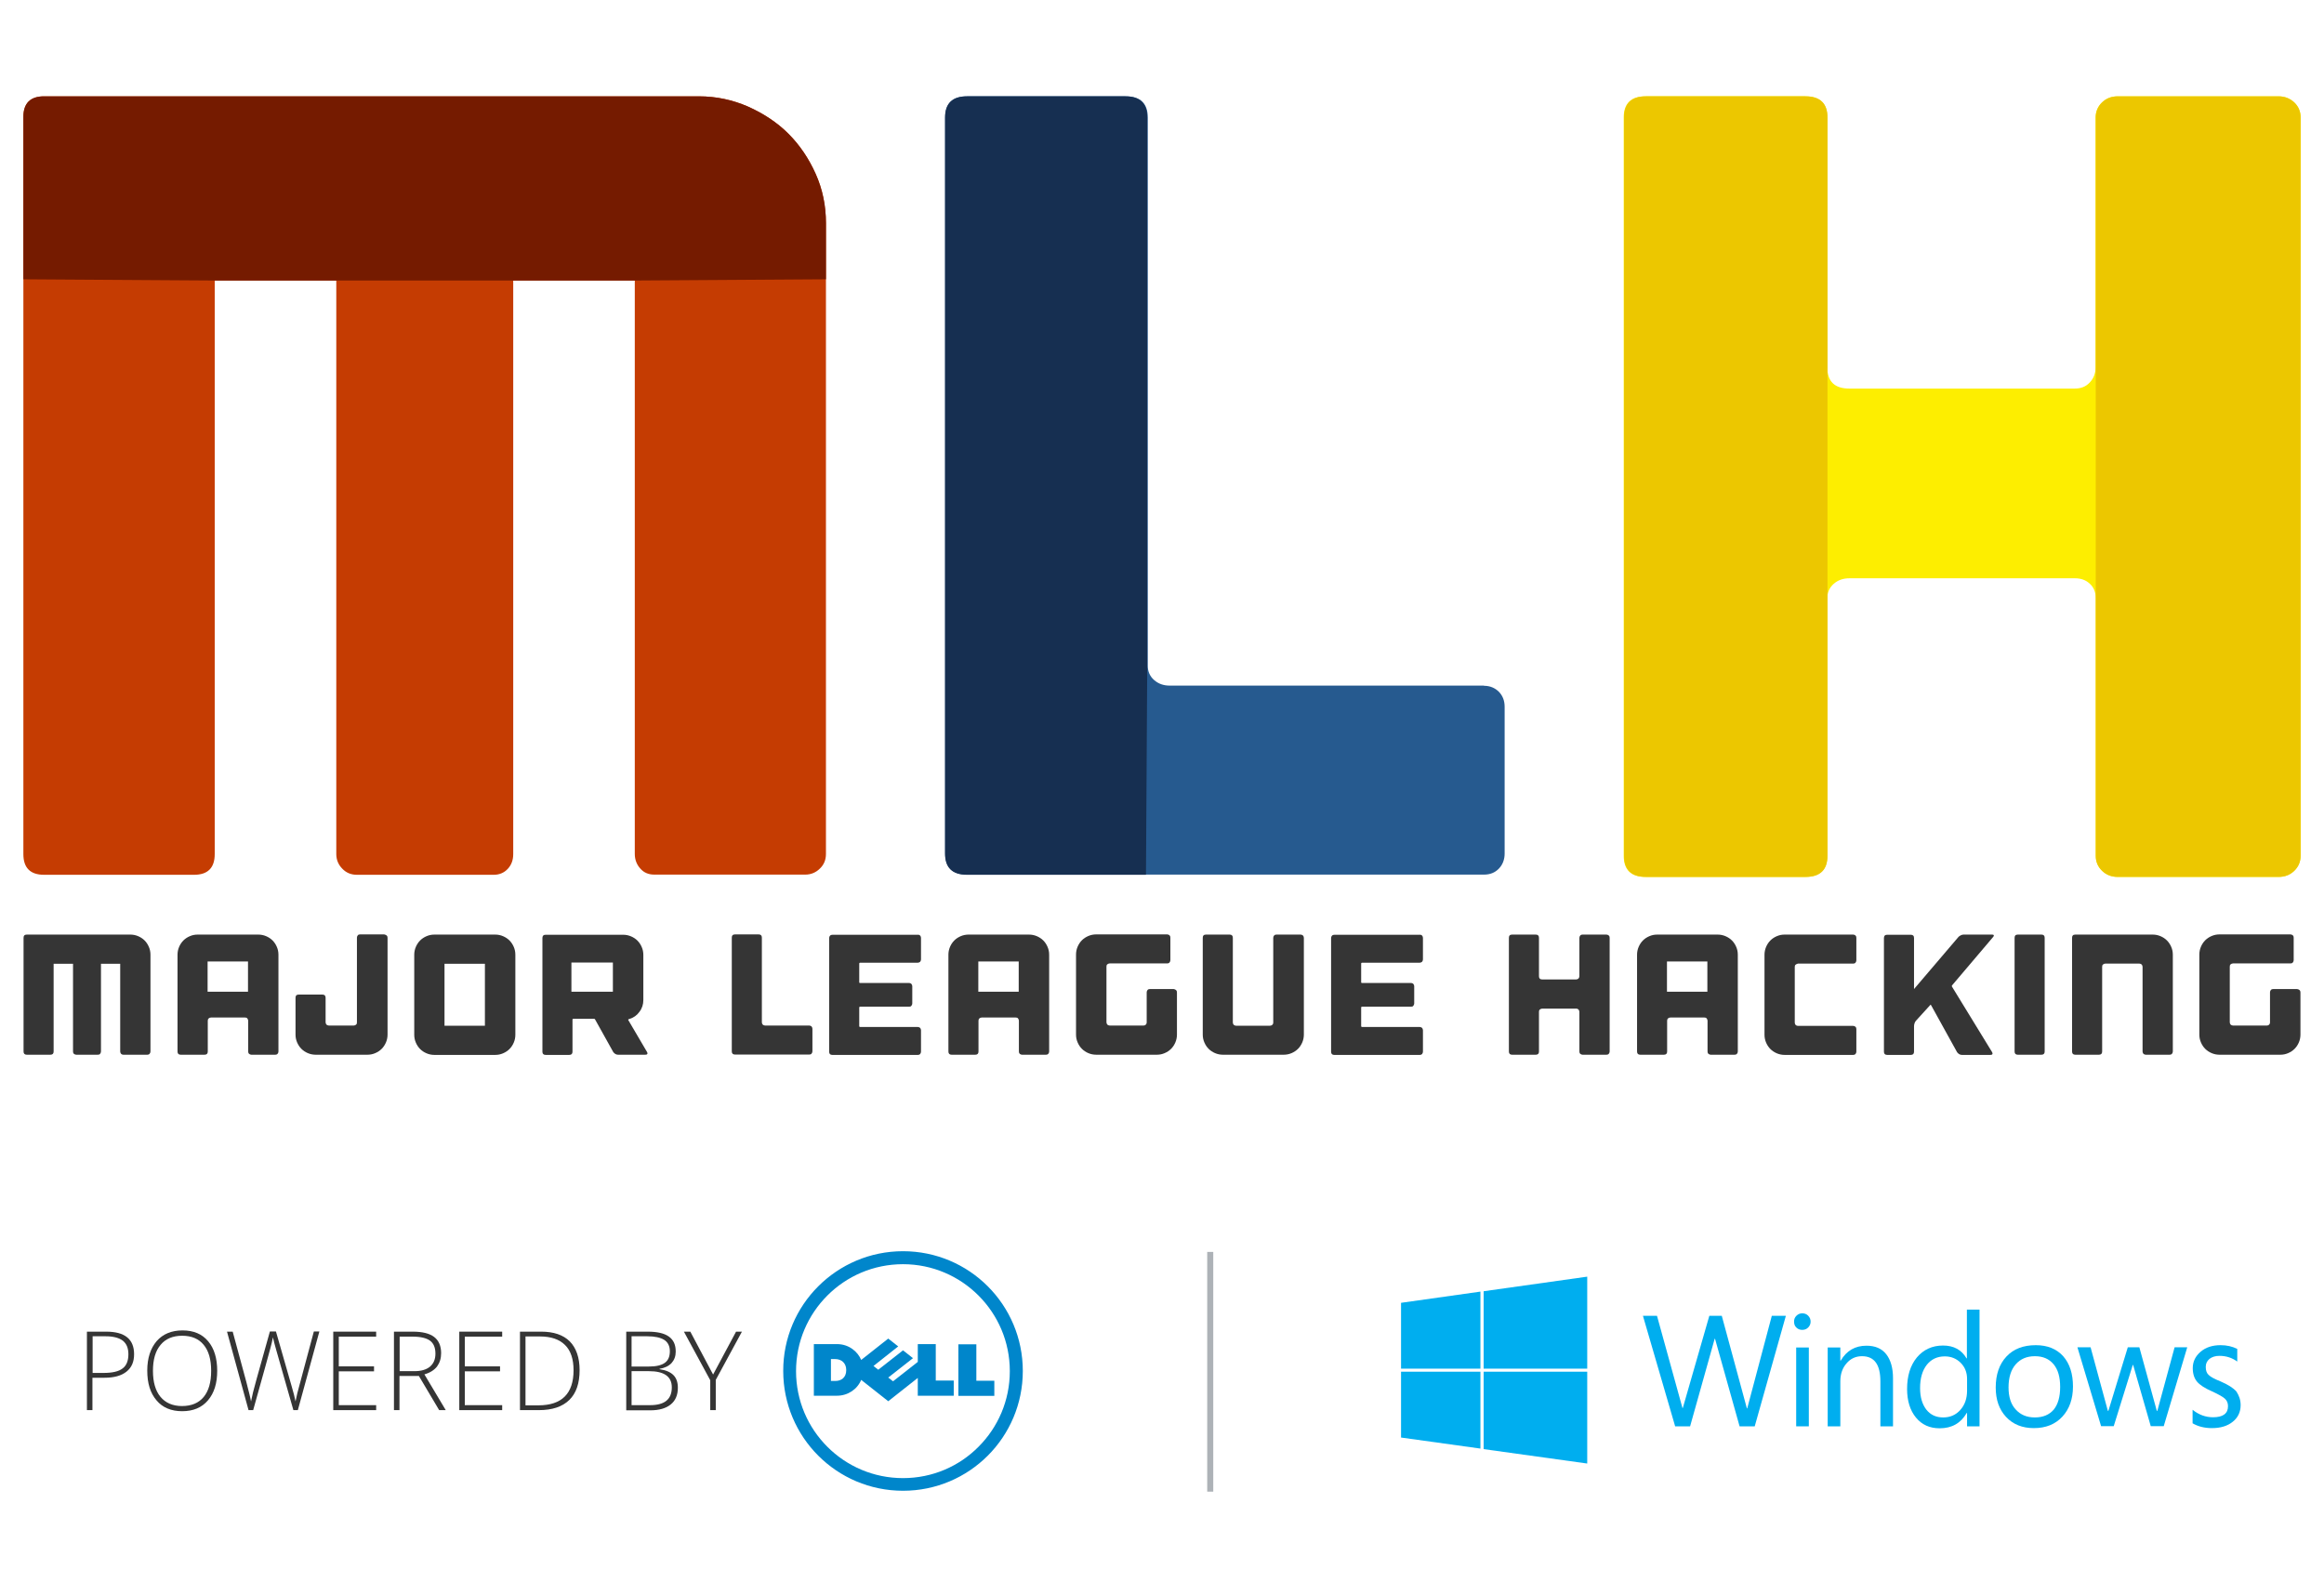 <?xml version="1.0" encoding="utf-8"?>
<!-- Generator: Adobe Illustrator 16.0.0, SVG Export Plug-In . SVG Version: 6.00 Build 0)  -->
<!DOCTYPE svg PUBLIC "-//W3C//DTD SVG 1.1//EN" "http://www.w3.org/Graphics/SVG/1.1/DTD/svg11.dtd">
<svg version="1.1" id="Layer_1" xmlns="http://www.w3.org/2000/svg" xmlns:xlink="http://www.w3.org/1999/xlink" x="0px" y="0px"
	 width="800px" height="540px" viewBox="0 -72.348 800 540" enable-background="new 0 -72.348 800 540" xml:space="preserve">
<g>
	<g>
		<path fill="#0086CB" d="M310.85,362.877c-10.171,0-19.362,4.104-26.041,10.783c-6.678,6.679-10.784,15.869-10.784,26.041
			c0,10.171,4.105,19.361,10.784,26.04c6.679,6.679,15.87,10.783,26.041,10.783s19.362-4.104,25.979-10.783
			c6.679-6.679,10.784-15.869,10.784-26.04c0-10.172-4.105-19.362-10.784-26.041S320.96,362.877,310.85,362.877 M339.832,370.659
			L339.832,370.659 M310.85,358.404c22.793,0,41.236,18.443,41.236,41.236s-18.443,41.235-41.236,41.235
			s-41.236-18.442-41.236-41.235C269.553,376.909,288.057,358.404,310.85,358.404 M281.808,370.659L281.808,370.659"/>
		<path fill="#0086CB" d="M291.305,399.333c0-2.39-1.593-3.799-3.86-3.799h-1.409v7.536h1.348
			C289.528,403.132,291.305,401.968,291.305,399.333 M315.936,402.03l-10.171,8.026l-9.313-7.353
			c-1.348,3.247-4.595,5.453-8.333,5.453h-7.965v-17.769h7.965c4.166,0,7.168,2.635,8.333,5.453l9.313-7.353l3.431,2.695
			l-8.517,6.74l1.654,1.287l8.517-6.679l3.431,2.695l-8.517,6.679l1.654,1.287l8.517-6.679v-6.127h6.188v12.561h6.188v5.208h-12.377
			V402.03z M336.094,403.01h6.188v5.208h-12.377V390.45h6.188V403.01z"/>
		<rect x="415.562" y="358.649" fill="#ADB2B7" width="2.084" height="82.533"/>
	</g>
	<g>
		<g>
			<polygon fill="#00AEEF" points="510.718,398.843 546.377,398.843 546.377,367.167 510.718,372.19 			"/>
			<polygon fill="#00AEEF" points="509.614,398.843 509.614,372.313 482.287,376.173 482.287,398.843 			"/>
			<polygon fill="#00AEEF" points="509.614,399.885 482.287,399.885 482.287,422.555 509.614,426.354 			"/>
			<polygon fill="#00AEEF" points="510.718,399.885 510.718,426.539 546.377,431.501 546.377,399.885 			"/>
		</g>
		<g>
			<path fill="#00AEEF" d="M623.273,382.667c0,0.797-0.307,1.471-0.858,2.022c-0.552,0.551-1.226,0.796-2.021,0.796
				c-0.797,0-1.471-0.245-2.022-0.796c-0.552-0.49-0.796-1.226-0.796-2.083c0-0.735,0.244-1.41,0.796-1.961
				c0.552-0.552,1.226-0.858,2.022-0.858c0.796,0,1.47,0.245,2.021,0.797C623.028,381.197,623.273,381.872,623.273,382.667z"/>
		</g>
		<g>
			<path fill="#00AEEF" d="M614.756,380.646l-10.722,38.05h-5.208l-8.456-30.146h-0.122l-8.456,30.146h-5.146l-11.09-38.05h4.84
				l8.762,31.738h0.123l9.129-31.738h4.289l8.64,31.861h0.122l8.456-31.861H614.756z"/>
			<path fill="#00AEEF" d="M622.66,418.696h-4.351v-27.144h4.351V418.696z"/>
			<path fill="#00AEEF" d="M651.642,418.696h-4.351v-15.502c0-5.76-2.083-8.64-6.311-8.64c-2.145,0-3.922,0.797-5.331,2.451
				c-1.409,1.593-2.145,3.676-2.145,6.188v15.502h-4.35v-27.144h4.35v4.534h0.123c2.021-3.432,4.963-5.147,8.884-5.147
				c3.003,0,5.27,0.98,6.802,2.941c1.531,1.961,2.328,4.718,2.328,8.271V418.696L651.642,418.696z"/>
			<path fill="#00AEEF" d="M681.48,418.696h-4.35V414.1h-0.123c-2.021,3.492-5.085,5.27-9.313,5.27
				c-3.431,0-6.127-1.226-8.148-3.677c-2.022-2.45-3.063-5.76-3.063-9.864c0-4.473,1.103-8.088,3.369-10.846
				c2.268-2.695,5.27-4.104,9.008-4.104c3.676,0,6.372,1.471,8.087,4.411h0.123v-16.788h4.351v40.194H681.48z M677.131,406.379
				v-3.982c0-2.267-0.735-4.105-2.206-5.575c-1.471-1.471-3.309-2.206-5.453-2.206c-2.635,0-4.656,0.98-6.188,2.88
				c-1.532,1.961-2.328,4.595-2.328,8.026c0,3.125,0.735,5.576,2.145,7.414c1.471,1.838,3.37,2.695,5.82,2.695
				c2.39,0,4.351-0.857,5.882-2.573C676.396,411.282,677.131,409.076,677.131,406.379z"/>
			<path fill="#00AEEF" d="M713.587,404.97c0,4.289-1.226,7.782-3.676,10.416c-2.451,2.635-5.698,3.922-9.804,3.922
				c-3.982,0-7.169-1.287-9.559-3.86s-3.554-5.943-3.554-10.109c0-4.473,1.226-8.026,3.677-10.661
				c2.45-2.635,5.82-3.922,10.109-3.922c4.044,0,7.169,1.287,9.436,3.799C712.484,397.127,713.587,400.621,713.587,404.97z
				 M709.176,405.155c0-3.432-0.735-6.005-2.268-7.843c-1.531-1.839-3.676-2.758-6.434-2.758c-2.757,0-4.963,0.919-6.617,2.818
				c-1.593,1.839-2.45,4.474-2.45,7.904c0,3.247,0.796,5.821,2.45,7.598c1.654,1.838,3.799,2.757,6.617,2.757
				s4.963-0.919,6.495-2.695C708.44,411.098,709.176,408.524,709.176,405.155z"/>
			<path fill="#00AEEF" d="M752.923,391.491l-8.088,27.144h-4.473l-6.065-21.077h-0.123l-6.556,21.077h-4.351l-8.148-27.144h4.534
				l5.943,21.874h0.184l6.679-21.874h3.982l6.005,21.874h0.184l5.943-21.874H752.923z"/>
			<path fill="#00AEEF" d="M771.305,411.404c0,2.328-0.919,4.289-2.696,5.698c-1.776,1.471-4.228,2.206-7.168,2.206
				c-2.574,0-4.779-0.552-6.679-1.654v-4.656c2.145,1.715,4.473,2.573,7.046,2.573c3.432,0,5.146-1.287,5.146-3.799
				c0-1.042-0.306-1.839-0.98-2.513c-0.674-0.674-2.205-1.531-4.595-2.635c-2.39-1.041-4.105-2.145-5.086-3.309
				s-1.471-2.757-1.471-4.656c0-2.268,0.92-4.105,2.696-5.637c1.777-1.532,4.105-2.268,6.862-2.268c2.145,0,4.044,0.429,5.76,1.287
				v4.35c-1.777-1.286-3.799-1.96-6.127-1.96c-1.409,0-2.573,0.367-3.432,1.041c-0.857,0.735-1.286,1.594-1.286,2.758
				c0,1.226,0.306,2.145,0.979,2.757c0.675,0.674,2.022,1.409,4.167,2.268c2.573,1.103,4.351,2.267,5.392,3.431
				C770.753,408.095,771.305,409.566,771.305,411.404z"/>
		</g>
	</g>
	<g>
		<path fill="#353535" d="M46.158,393.88c0,2.635-0.858,4.596-2.635,6.005s-4.289,2.083-7.536,2.083H31.82v11.151h-1.899v-27.021
			h6.617C42.972,386.099,46.158,388.672,46.158,393.88 M31.82,400.314h3.737c3.063,0,5.27-0.49,6.617-1.532
			c1.348-0.979,2.022-2.634,2.022-4.901c0-2.083-0.613-3.615-1.899-4.656c-1.287-0.98-3.248-1.532-5.943-1.532h-4.473v12.622H31.82z
			"/>
		<path fill="#353535" d="M74.771,399.579c0,4.289-1.042,7.659-3.186,10.171c-2.145,2.513-5.085,3.737-8.884,3.737
			c-3.738,0-6.74-1.225-8.823-3.737c-2.145-2.512-3.186-5.882-3.186-10.232c0-4.289,1.103-7.658,3.247-10.171
			c2.145-2.451,5.147-3.676,8.885-3.676c3.799,0,6.74,1.225,8.823,3.737C73.73,391.859,74.771,395.29,74.771,399.579
			 M52.652,399.579c0,3.86,0.858,6.862,2.574,8.945c1.715,2.084,4.228,3.187,7.414,3.187c3.248,0,5.76-1.042,7.475-3.125
			c1.716-2.083,2.573-5.085,2.573-9.007c0-3.921-0.857-6.862-2.573-8.945c-1.715-2.083-4.167-3.125-7.414-3.125
			c-3.187,0-5.698,1.042-7.414,3.125C53.51,392.716,52.652,395.718,52.652,399.579"/>
		<path fill="#353535" d="M102.527,413.12h-1.532l-5.943-20.832c-0.49-1.716-0.858-3.125-1.103-4.228
			c-0.184,1.041-0.49,2.328-0.857,3.676c-0.368,1.409-2.329,8.517-5.943,21.384h-1.593l-7.414-27.021h1.96L84.82,403.5
			c0.184,0.674,0.368,1.348,0.49,1.96c0.184,0.613,0.307,1.164,0.429,1.654c0.122,0.552,0.245,1.042,0.367,1.532
			s0.184,0.98,0.307,1.471c0.306-1.654,0.919-4.229,1.899-7.659l4.595-16.421h2.083l5.392,18.811
			c0.613,2.145,1.103,3.921,1.348,5.27c0.184-0.858,0.368-1.839,0.613-2.818c0.245-0.98,2.145-8.088,5.698-21.262h1.899
			L102.527,413.12z"/>
		<polygon fill="#353535" points="129.487,413.12 114.72,413.12 114.72,386.099 129.487,386.099 129.487,387.815 116.62,387.815 
			116.62,398.047 128.751,398.047 128.751,399.762 116.62,399.762 116.62,411.404 129.487,411.404 		"/>
		<path fill="#353535" d="M137.513,401.356v11.764h-1.899v-27.021h6.434c3.37,0,5.821,0.612,7.414,1.838
			c1.593,1.226,2.39,3.125,2.39,5.576c0,1.838-0.49,3.309-1.41,4.595c-0.98,1.226-2.389,2.145-4.35,2.696l7.353,12.315h-2.267
			l-6.985-11.764H137.513z M137.513,399.702h5.147c2.267,0,4.044-0.49,5.331-1.532c1.226-1.042,1.899-2.512,1.899-4.473
			c0-2.083-0.613-3.554-1.838-4.473c-1.226-0.919-3.248-1.409-6.005-1.409h-4.473v11.887H137.513z"/>
		<polygon fill="#353535" points="172.867,413.12 158.101,413.12 158.101,386.099 172.867,386.099 172.867,387.815 160,387.815 
			160,398.047 172.132,398.047 172.132,399.762 160,399.762 160,411.404 172.867,411.404 		"/>
		<path fill="#353535" d="M199.52,399.333c0,4.534-1.164,7.966-3.554,10.294s-5.882,3.492-10.478,3.492h-6.495v-27.021h7.291
			c4.289,0,7.598,1.103,9.865,3.37C198.356,391.736,199.52,395.044,199.52,399.333 M197.437,399.395c0-3.86-0.98-6.802-2.941-8.701
			c-1.96-1.96-4.84-2.94-8.639-2.94h-4.963v23.712h4.473C193.393,411.465,197.437,407.421,197.437,399.395"/>
		<path fill="#353535" d="M215.512,386.099h7.414c3.309,0,5.759,0.552,7.353,1.716c1.593,1.164,2.328,2.818,2.328,5.146
			c0,1.593-0.49,2.88-1.409,3.921c-0.98,1.042-2.328,1.716-4.167,2.022v0.122c2.145,0.307,3.738,0.98,4.779,2.022
			c1.042,1.041,1.532,2.512,1.532,4.351c0,2.512-0.796,4.411-2.451,5.759c-1.654,1.349-3.983,2.022-7.046,2.022h-8.271v-27.082
			H215.512z M217.411,398.108h5.943c2.512,0,4.351-0.429,5.515-1.286c1.164-0.858,1.715-2.145,1.715-3.983
			c0-1.776-0.674-3.124-1.96-3.921s-3.248-1.226-5.821-1.226h-5.392V398.108z M217.411,399.762v11.642h6.373
			c5.024,0,7.475-2.021,7.475-6.127c0-3.737-2.635-5.575-7.904-5.575h-5.943V399.762z"/>
		<polygon fill="#353535" points="245.474,400.866 253.377,386.099 255.399,386.099 246.393,402.704 246.393,413.12 244.493,413.12 
			244.493,402.826 235.425,386.099 237.631,386.099 		"/>
	</g>
	<g>
		<path fill="#353535" d="M47.567,249.954c0.858,0.368,1.593,0.858,2.206,1.471c0.613,0.613,1.103,1.348,1.471,2.206
			c0.368,0.857,0.551,1.716,0.551,2.695v33.332c0,0.307-0.123,0.552-0.306,0.797c-0.245,0.245-0.49,0.306-0.796,0.306H42.42
			c-0.306,0-0.551-0.122-0.735-0.306c-0.184-0.245-0.307-0.49-0.307-0.797v-30.207h-6.617v30.207c0,0.307-0.123,0.552-0.306,0.797
			c-0.184,0.245-0.429,0.306-0.797,0.306h-7.414c-0.307,0-0.552-0.122-0.797-0.306c-0.245-0.245-0.306-0.49-0.306-0.797v-30.207
			h-6.679v30.207c0,0.735-0.368,1.103-1.103,1.103H9.211c-0.735,0-1.103-0.367-1.103-1.103v-39.152c0-0.735,0.367-1.103,1.103-1.103
			h35.66C45.79,249.403,46.709,249.586,47.567,249.954"/>
		<path fill="#353535" d="M88.925,249.403c0.919,0,1.838,0.184,2.696,0.551c0.858,0.368,1.593,0.858,2.206,1.471
			c0.613,0.613,1.103,1.348,1.471,2.206c0.368,0.857,0.551,1.716,0.551,2.695v33.332c0,0.307-0.123,0.613-0.306,0.797
			c-0.245,0.245-0.49,0.306-0.796,0.306h-8.21c-0.307,0-0.552-0.122-0.796-0.306c-0.245-0.245-0.307-0.49-0.307-0.797v-10.6
			c0-0.307-0.123-0.552-0.306-0.797c-0.184-0.245-0.429-0.307-0.797-0.307H72.627c-0.306,0-0.551,0.123-0.796,0.307
			c-0.245,0.245-0.307,0.49-0.307,0.797v10.6c0,0.735-0.368,1.103-1.103,1.103h-8.21c-0.735,0-1.103-0.367-1.103-1.103v-33.332
			c0-0.919,0.184-1.838,0.551-2.695c0.368-0.858,0.858-1.593,1.471-2.206c0.613-0.612,1.348-1.103,2.206-1.471
			c0.858-0.367,1.716-0.551,2.696-0.551H88.925z M85.372,258.655H71.463v10.416h13.909V258.655z"/>
		<path fill="#353535" d="M133.102,249.708c0.245,0.245,0.307,0.49,0.307,0.797v33.332c0,0.919-0.184,1.838-0.551,2.695
			c-0.368,0.858-0.858,1.594-1.471,2.206s-1.348,1.103-2.206,1.471c-0.858,0.367-1.716,0.551-2.696,0.551h-17.83
			c-0.919,0-1.838-0.184-2.696-0.551c-0.858-0.368-1.593-0.858-2.206-1.471s-1.103-1.348-1.471-2.206
			c-0.368-0.857-0.551-1.716-0.551-2.695v-12.684c0-0.735,0.368-1.103,1.103-1.103h8.149c0.735,0,1.103,0.367,1.103,1.103v8.455
			c0,0.307,0.122,0.552,0.306,0.797c0.245,0.184,0.49,0.307,0.796,0.307h8.578c0.306,0,0.613-0.123,0.796-0.307
			c0.245-0.184,0.307-0.429,0.307-0.797v-29.165c0-0.306,0.123-0.612,0.306-0.796c0.184-0.245,0.429-0.307,0.796-0.307h8.272
			C132.612,249.403,132.857,249.525,133.102,249.708"/>
		<path fill="#353535" d="M170.478,249.403c0.919,0,1.838,0.184,2.696,0.551c0.858,0.368,1.593,0.858,2.206,1.471
			c0.613,0.613,1.103,1.348,1.471,2.206c0.368,0.857,0.551,1.716,0.551,2.695v27.572c0,0.919-0.184,1.839-0.551,2.696
			s-0.858,1.593-1.471,2.206c-0.612,0.612-1.348,1.103-2.206,1.471c-0.858,0.367-1.716,0.551-2.696,0.551h-20.955
			c-0.919,0-1.838-0.184-2.696-0.551c-0.858-0.368-1.593-0.858-2.206-1.471c-0.612-0.613-1.103-1.349-1.47-2.206
			s-0.552-1.716-0.552-2.696v-27.572c0-0.919,0.184-1.838,0.552-2.695c0.368-0.858,0.858-1.593,1.47-2.206
			c0.613-0.612,1.348-1.103,2.206-1.471c0.858-0.367,1.777-0.551,2.696-0.551H170.478z M166.924,259.451h-13.909v21.322h13.909
			V259.451z"/>
		<path fill="#353535" d="M222.742,289.841c0.184,0.307,0.184,0.49,0.062,0.674c-0.123,0.185-0.307,0.245-0.674,0.245h-9.375
			c-0.306,0-0.612-0.061-0.919-0.245c-0.306-0.184-0.551-0.429-0.735-0.674l-6.25-11.212c-0.061-0.185-0.245-0.245-0.429-0.245
			h-7.046c-0.184,0-0.306,0.122-0.306,0.306v11.029c0,0.735-0.368,1.103-1.103,1.103h-8.149c-0.735,0-1.103-0.367-1.103-1.103
			v-39.152c0-0.735,0.368-1.104,1.103-1.104h26.714c0.919,0,1.838,0.185,2.696,0.552c0.858,0.368,1.593,0.857,2.206,1.471
			c0.613,0.612,1.103,1.348,1.471,2.206c0.368,0.857,0.551,1.715,0.551,2.695v15.563c0,1.47-0.429,2.88-1.348,4.044
			c-0.858,1.225-2.022,2.021-3.432,2.45l-0.184,0.062c-0.245,0.062-0.306,0.184-0.184,0.368l0.061,0.122L222.742,289.841z
			 M210.978,259.022h-14.276v10.049h14.276V259.022z"/>
		<path fill="#353535" d="M278.56,280.712c0.306,0,0.551,0.122,0.796,0.306c0.184,0.245,0.307,0.49,0.307,0.797v7.781
			c0,0.307-0.123,0.552-0.307,0.797c-0.184,0.245-0.429,0.307-0.796,0.307h-25.55c-0.735,0-1.103-0.368-1.103-1.104v-39.152
			c0-0.735,0.368-1.103,1.103-1.103h8.149c0.735,0,1.103,0.367,1.103,1.103v29.165c0,0.307,0.123,0.552,0.307,0.797
			c0.245,0.184,0.49,0.307,0.796,0.307H278.56z"/>
		<path fill="#353535" d="M316.732,249.708c0.184,0.245,0.306,0.49,0.306,0.797v3.37v1.776v2.328c0,0.307-0.123,0.552-0.306,0.797
			c-0.245,0.184-0.49,0.307-0.797,0.307h-4.228h-12.315h-3.309c-0.184,0-0.306,0.122-0.306,0.307v6.433
			c0,0.185,0.123,0.245,0.306,0.245h16.911c0.306,0,0.551,0.123,0.735,0.307c0.184,0.245,0.306,0.49,0.306,0.797v5.943
			c0,0.306-0.123,0.551-0.306,0.796c-0.184,0.245-0.429,0.307-0.735,0.307h-16.911c-0.184,0-0.306,0.123-0.306,0.307v2.88v0.061
			v3.432c0,0.184,0.123,0.307,0.306,0.307h2.512h13.357h3.982c0.307,0,0.552,0.122,0.797,0.306c0.184,0.245,0.306,0.49,0.306,0.797
			v2.39v3.063v1.961c0,0.307-0.123,0.552-0.306,0.796c-0.245,0.245-0.49,0.307-0.797,0.307h-3.37h-22.487h-3.554
			c-0.735,0-1.103-0.367-1.103-1.103v-2.022v-34.312v-2.818c0-0.307,0.123-0.613,0.307-0.797c0.245-0.245,0.49-0.307,0.796-0.307
			h4.289h23.161h1.899C316.242,249.403,316.487,249.525,316.732,249.708"/>
		<path fill="#353535" d="M354.23,249.403c0.919,0,1.838,0.184,2.696,0.551c0.858,0.368,1.593,0.858,2.206,1.471
			c0.613,0.613,1.103,1.348,1.471,2.206c0.368,0.857,0.551,1.716,0.551,2.695v33.332c0,0.307-0.123,0.613-0.306,0.797
			c-0.245,0.245-0.49,0.306-0.796,0.306h-8.21c-0.307,0-0.613-0.122-0.797-0.306c-0.245-0.245-0.306-0.49-0.306-0.797v-10.6
			c0-0.307-0.123-0.552-0.306-0.797c-0.184-0.245-0.429-0.307-0.797-0.307h-11.703c-0.306,0-0.551,0.123-0.796,0.307
			c-0.245,0.245-0.307,0.49-0.307,0.797v10.6c0,0.735-0.368,1.103-1.103,1.103h-8.149c-0.735,0-1.103-0.367-1.103-1.103v-33.332
			c0-0.919,0.184-1.838,0.552-2.695c0.368-0.858,0.858-1.593,1.47-2.206c0.613-0.612,1.348-1.103,2.206-1.471
			c0.858-0.367,1.777-0.551,2.696-0.551H354.23z M350.677,258.655h-13.909v10.416h13.909V258.655z"/>
		<path fill="#353535" d="M404.841,268.519c0.245,0.245,0.306,0.49,0.306,0.797v14.521c0,0.919-0.184,1.838-0.551,2.695
			c-0.368,0.858-0.858,1.594-1.471,2.206c-0.613,0.612-1.348,1.103-2.206,1.471c-0.857,0.367-1.715,0.551-2.696,0.551H377.33
			c-0.919,0-1.838-0.184-2.696-0.551c-0.858-0.368-1.593-0.858-2.206-1.471s-1.103-1.348-1.47-2.206
			c-0.368-0.857-0.552-1.716-0.552-2.695v-27.572c0-0.919,0.184-1.839,0.552-2.696s0.857-1.593,1.47-2.206
			c0.613-0.612,1.348-1.103,2.206-1.47c0.857-0.368,1.777-0.552,2.696-0.552h24.448c0.306,0,0.612,0.122,0.796,0.307
			c0.245,0.245,0.307,0.49,0.307,0.796v7.781c0,0.307-0.123,0.552-0.307,0.797c-0.245,0.245-0.49,0.307-0.796,0.307h-19.791
			c-0.307,0-0.552,0.122-0.797,0.307c-0.245,0.184-0.306,0.429-0.306,0.796v19.178c0,0.307,0.123,0.552,0.306,0.797
			c0.245,0.184,0.49,0.307,0.797,0.307h11.703c0.307,0,0.552-0.123,0.735-0.307s0.306-0.429,0.306-0.797v-10.354
			c0-0.307,0.123-0.552,0.307-0.797c0.245-0.245,0.49-0.306,0.796-0.306h8.21C404.351,268.212,404.656,268.335,404.841,268.519"/>
		<path fill="#353535" d="M448.527,249.708c0.184,0.245,0.306,0.49,0.306,0.797v33.332c0,0.919-0.184,1.838-0.551,2.695
			c-0.368,0.858-0.858,1.594-1.471,2.206c-0.613,0.612-1.349,1.103-2.206,1.471c-0.857,0.367-1.776,0.551-2.696,0.551h-20.954
			c-0.919,0-1.839-0.184-2.696-0.551c-0.857-0.368-1.593-0.858-2.206-1.471c-0.612-0.612-1.103-1.348-1.47-2.206
			c-0.368-0.857-0.552-1.716-0.552-2.695v-33.332c0-0.735,0.367-1.103,1.103-1.103h8.149c0.735,0,1.103,0.367,1.103,1.103v29.165
			c0,0.307,0.123,0.552,0.307,0.797c0.245,0.184,0.49,0.306,0.797,0.306h11.702c0.307,0,0.552-0.122,0.797-0.306
			c0.184-0.184,0.307-0.429,0.307-0.797v-29.165c0-0.307,0.122-0.612,0.306-0.797c0.245-0.245,0.49-0.306,0.797-0.306h8.21
			C448.037,249.403,448.282,249.525,448.527,249.708"/>
		<path fill="#353535" d="M489.518,249.708c0.184,0.245,0.307,0.49,0.307,0.797v3.37v1.776v2.328c0,0.307-0.123,0.552-0.307,0.797
			c-0.245,0.184-0.49,0.307-0.797,0.307h-4.228h-12.315h-3.309c-0.184,0-0.307,0.122-0.307,0.307v6.433
			c0,0.185,0.123,0.245,0.307,0.245h16.911c0.306,0,0.551,0.123,0.735,0.307c0.184,0.245,0.306,0.49,0.306,0.797v5.943
			c0,0.306-0.122,0.551-0.306,0.796c-0.185,0.245-0.43,0.307-0.735,0.307h-16.911c-0.184,0-0.307,0.123-0.307,0.307v2.88v0.061
			v3.432c0,0.184,0.123,0.307,0.307,0.307h2.512h13.357h3.982c0.307,0,0.552,0.122,0.797,0.306c0.184,0.245,0.307,0.49,0.307,0.797
			v2.39v3.063v1.961c0,0.307-0.123,0.552-0.307,0.796c-0.245,0.245-0.49,0.307-0.797,0.307h-3.369h-22.487h-3.554
			c-0.735,0-1.103-0.367-1.103-1.103v-2.022v-34.312v-2.818c0-0.307,0.122-0.613,0.307-0.797c0.245-0.245,0.489-0.307,0.796-0.307
			h4.289h23.161h1.899C489.027,249.403,489.272,249.525,489.518,249.708"/>
		<path fill="#353535" d="M552.995,249.403c0.306,0,0.551,0.122,0.796,0.306c0.245,0.245,0.307,0.49,0.307,0.797v39.152
			c0,0.307-0.123,0.552-0.307,0.797c-0.245,0.245-0.49,0.306-0.796,0.306h-8.211c-0.307,0-0.552-0.122-0.797-0.306
			c-0.244-0.245-0.306-0.49-0.306-0.797v-13.663c0-0.307-0.123-0.552-0.307-0.797c-0.184-0.184-0.429-0.307-0.797-0.307h-11.702
			c-0.307,0-0.552,0.123-0.797,0.307s-0.307,0.429-0.307,0.797v13.663c0,0.735-0.367,1.103-1.103,1.103h-8.149
			c-0.735,0-1.103-0.367-1.103-1.103v-39.152c0-0.735,0.367-1.103,1.103-1.103h8.149c0.735,0,1.103,0.367,1.103,1.103v13.234
			c0,0.735,0.368,1.104,1.104,1.104h11.702c0.307,0,0.552-0.123,0.797-0.307c0.184-0.245,0.307-0.49,0.307-0.797v-13.234
			c0-0.307,0.122-0.552,0.306-0.797c0.245-0.245,0.49-0.306,0.797-0.306H552.995z"/>
		<path fill="#353535" d="M591.289,249.403c0.919,0,1.839,0.184,2.696,0.551c0.857,0.368,1.593,0.858,2.206,1.471
			c0.612,0.613,1.103,1.348,1.47,2.206c0.368,0.857,0.552,1.716,0.552,2.695v33.332c0,0.307-0.122,0.613-0.307,0.797
			c-0.245,0.245-0.49,0.306-0.796,0.306h-8.211c-0.306,0-0.551-0.122-0.796-0.306c-0.245-0.245-0.307-0.49-0.307-0.797v-10.6
			c0-0.307-0.123-0.552-0.307-0.797s-0.429-0.307-0.796-0.307h-11.703c-0.307,0-0.613,0.123-0.797,0.307
			c-0.245,0.245-0.306,0.49-0.306,0.797v10.6c0,0.735-0.368,1.103-1.104,1.103h-8.148c-0.735,0-1.104-0.367-1.104-1.103v-33.332
			c0-0.919,0.184-1.838,0.552-2.695c0.367-0.858,0.857-1.593,1.471-2.206c0.612-0.612,1.348-1.103,2.205-1.471
			c0.858-0.367,1.716-0.551,2.696-0.551H591.289z M587.735,258.655h-13.908v10.416h13.908V258.655z"/>
		<path fill="#353535" d="M618.126,259.757c-0.245,0.184-0.307,0.429-0.307,0.797v19.178c0,0.307,0.123,0.552,0.307,0.797
			c0.245,0.184,0.49,0.306,0.797,0.306h18.994c0.307,0,0.612,0.123,0.796,0.307c0.245,0.245,0.307,0.49,0.307,0.797v7.781
			c0,0.307-0.122,0.612-0.307,0.796c-0.244,0.245-0.489,0.307-0.796,0.307H625.54h-10.171h-1.042c-0.919,0-1.838-0.184-2.695-0.551
			c-0.858-0.368-1.594-0.858-2.206-1.471c-0.613-0.613-1.104-1.349-1.471-2.206s-0.552-1.777-0.552-2.696v-1.041v-4.289V264.72
			v-3.86v-4.534c0-0.919,0.185-1.838,0.552-2.695c0.367-0.858,0.857-1.593,1.471-2.206c0.612-0.612,1.348-1.103,2.206-1.471
			c0.857-0.367,1.715-0.551,2.695-0.551h1.042h22.548c0.307,0,0.612,0.122,0.796,0.306c0.245,0.245,0.307,0.49,0.307,0.797v7.781
			c0,0.307-0.122,0.552-0.307,0.797c-0.244,0.245-0.489,0.307-0.796,0.307h-18.994C618.616,259.451,618.371,259.574,618.126,259.757
			"/>
		<path fill="#353535" d="M671.983,266.865c-0.122,0.123-0.122,0.245-0.061,0.429l13.847,22.609c0.123,0.307,0.184,0.49,0.062,0.674
			s-0.307,0.245-0.674,0.245h-9.804c-0.307,0-0.612-0.062-0.919-0.245s-0.552-0.429-0.735-0.674l-8.945-16.176
			c-0.123-0.184-0.245-0.245-0.307-0.062l-4.901,5.393c-0.184,0.184-0.368,0.49-0.49,0.857c-0.123,0.368-0.184,0.735-0.184,1.042
			v8.762c0,0.735-0.368,1.103-1.104,1.103h-8.148c-0.735,0-1.104-0.367-1.104-1.103v-39.152c0-0.735,0.368-1.104,1.104-1.104h8.148
			c0.735,0,1.104,0.368,1.104,1.104v17.585l15.256-17.892c0.185-0.245,0.49-0.429,0.858-0.612c0.367-0.185,0.674-0.245,0.98-0.245
			h9.803c0.307,0,0.49,0.061,0.552,0.245c0.062,0.184,0,0.367-0.245,0.612L671.983,266.865z"/>
		<path fill="#353535" d="M703.845,289.658c0,0.735-0.367,1.103-1.103,1.103h-8.149c-0.735,0-1.103-0.367-1.103-1.103v-39.152
			c0-0.735,0.367-1.103,1.103-1.103h8.149c0.735,0,1.103,0.367,1.103,1.103V289.658z"/>
		<path fill="#353535" d="M743.732,249.954c0.858,0.368,1.593,0.858,2.206,1.471c0.612,0.613,1.103,1.348,1.471,2.206
			c0.367,0.857,0.551,1.716,0.551,2.695v33.332c0,0.307-0.122,0.552-0.306,0.797c-0.245,0.245-0.49,0.306-0.797,0.306h-8.21
			c-0.307,0-0.552-0.122-0.797-0.306c-0.184-0.245-0.307-0.49-0.307-0.797v-29.165c0-0.307-0.122-0.552-0.307-0.797
			c-0.244-0.184-0.489-0.306-0.796-0.306h-11.703c-0.307,0-0.612,0.122-0.797,0.306c-0.244,0.185-0.306,0.429-0.306,0.797v29.165
			c0,0.735-0.368,1.103-1.104,1.103h-8.148c-0.735,0-1.104-0.367-1.104-1.103v-39.152c0-0.735,0.368-1.103,1.104-1.103h26.714
			C741.956,249.403,742.875,249.586,743.732,249.954"/>
		<path fill="#353535" d="M791.586,268.519c0.245,0.245,0.306,0.49,0.306,0.797v14.521c0,0.919-0.184,1.838-0.551,2.695
			c-0.368,0.858-0.858,1.594-1.471,2.206c-0.613,0.612-1.349,1.103-2.206,1.471c-0.857,0.367-1.716,0.551-2.696,0.551h-20.954
			c-0.919,0-1.839-0.184-2.696-0.551c-0.857-0.368-1.593-0.858-2.206-1.471c-0.612-0.612-1.103-1.348-1.47-2.206
			c-0.368-0.857-0.552-1.716-0.552-2.695v-27.572c0-0.919,0.184-1.839,0.552-2.696c0.367-0.857,0.857-1.593,1.47-2.206
			c0.613-0.612,1.349-1.103,2.206-1.47c0.857-0.368,1.777-0.552,2.696-0.552h24.447c0.306,0,0.551,0.122,0.796,0.307
			c0.245,0.245,0.307,0.49,0.307,0.796v7.781c0,0.307-0.122,0.552-0.307,0.797c-0.245,0.245-0.49,0.307-0.796,0.307H768.67
			c-0.307,0-0.552,0.122-0.797,0.307c-0.245,0.184-0.306,0.429-0.306,0.796v19.178c0,0.307,0.122,0.552,0.306,0.797
			c0.245,0.184,0.49,0.307,0.797,0.307h11.703c0.306,0,0.551-0.123,0.735-0.307c0.184-0.184,0.306-0.429,0.306-0.797v-10.354
			c0-0.307,0.123-0.552,0.307-0.797c0.245-0.245,0.49-0.306,0.797-0.306h8.21C791.156,268.212,791.401,268.335,791.586,268.519"/>
	</g>
	<g>
		<g>
			<path fill="#C53C02" d="M257.544-35.63c5.331,2.39,9.987,5.453,13.848,9.313c3.86,3.86,6.985,8.456,9.374,13.786
				c2.39,5.331,3.554,11.029,3.554,16.972v217.206c0,2.021-0.674,3.676-2.083,5.023c-1.348,1.349-3.063,2.084-5.024,2.084h-51.958
				c-2.022,0-3.615-0.675-4.84-2.084c-1.226-1.348-1.899-3.063-1.899-5.023V24.232h-41.848v197.476c0,2.022-0.613,3.677-1.838,5.024
				s-2.88,2.083-4.84,2.083H122.87c-2.022,0-3.676-0.674-5.024-2.083c-1.348-1.348-2.083-3.063-2.083-5.024V24.232H73.914v197.476
				c0,4.718-2.39,7.107-7.107,7.107H15.154c-4.718,0-7.107-2.39-7.107-7.107V-32.077c0-4.718,2.39-7.107,7.107-7.107h225.417
				C246.577-39.184,252.213-37.958,257.544-35.63"/>
			<path fill="#751B00" d="M257.544-35.63c5.331,2.39,9.987,5.453,13.848,9.313c3.86,3.86,6.985,8.456,9.374,13.786
				c2.39,5.331,3.554,11.029,3.554,16.972v19.362l-65.806,0.429h-41.848h-60.965H73.853L8.047,23.803v-55.88
				c0-4.718,2.39-7.107,7.107-7.107h225.417C246.577-39.184,252.213-37.958,257.544-35.63"/>
			<path fill="#265A8F" d="M510.84,163.747c2.083,0,3.799,0.735,5.146,2.083c1.349,1.409,1.961,3.125,1.961,5.147v50.547
				c0,2.022-0.674,3.799-1.961,5.146c-1.348,1.409-3.063,2.084-5.146,2.084H332.908c-5.024,0-7.536-2.451-7.536-7.292V-31.893
				c0-4.84,2.512-7.292,7.536-7.292h54.654c5.024,0,7.536,2.451,7.536,7.292v188.716c0,2.022,0.735,3.676,2.206,4.963
				c1.47,1.287,3.248,1.899,5.331,1.899H510.84V163.747z"/>
			<path fill="#162F51" d="M394.485,228.815h-61.639c-5.024,0-7.537-2.45-7.537-7.291V-31.893c0-4.84,2.512-7.292,7.537-7.292
				h54.531c5.024,0,7.537,2.451,7.537,7.292v188.716C394.915,158.907,394.485,228.815,394.485,228.815"/>
			<path fill="#FDEE00" d="M784.355-39.184c2.145,0,3.921,0.735,5.392,2.083c1.471,1.409,2.206,3.125,2.206,5.208v254.152
				c0,2.021-0.735,3.799-2.206,5.208s-3.247,2.083-5.392,2.083h-55.328c-2.145,0-3.921-0.674-5.392-2.083s-2.206-3.125-2.206-5.208
				v-88.658c0-2.022-0.674-3.738-2.021-4.963c-1.349-1.287-3.064-1.899-5.147-1.899H636.63c-2.145,0-3.921,0.612-5.392,1.899
				c-1.471,1.287-2.206,2.941-2.206,4.963v88.658c0,4.841-2.512,7.291-7.598,7.291h-54.96c-5.024,0-7.536-2.45-7.536-7.291V-31.893
				c0-4.84,2.512-7.292,7.536-7.292h54.96c5.024,0,7.598,2.451,7.598,7.292v86.025c0,4.841,2.513,7.292,7.537,7.292H714.2
				c2.144,0,3.859-0.674,5.146-2.083c1.348-1.409,2.021-3.125,2.021-5.208v-86.025c0-2.022,0.735-3.799,2.206-5.208
				s3.247-2.083,5.392-2.083H784.355z"/>
			<path fill="#ECC700" d="M629.094,133.602v88.658c0,4.841-2.512,7.291-7.536,7.291h-54.961c-5.024,0-7.536-2.45-7.536-7.291
				V-31.893c0-4.84,2.512-7.292,7.536-7.292h54.961c5.024,0,7.536,2.451,7.536,7.292v86.025V133.602z"/>
			<path fill="#ECC700" d="M784.355-39.184c2.145,0,3.921,0.735,5.392,2.083c1.471,1.409,2.206,3.125,2.206,5.208v254.152
				c0,2.021-0.735,3.799-2.206,5.208s-3.247,2.083-5.392,2.083h-55.328c-2.145,0-3.921-0.674-5.392-2.083s-2.206-3.125-2.206-5.208
				v-88.658V54.132v-86.025c0-2.022,0.735-3.799,2.206-5.208s3.247-2.083,5.392-2.083H784.355z"/>
		</g>
	</g>
</g>
</svg>
